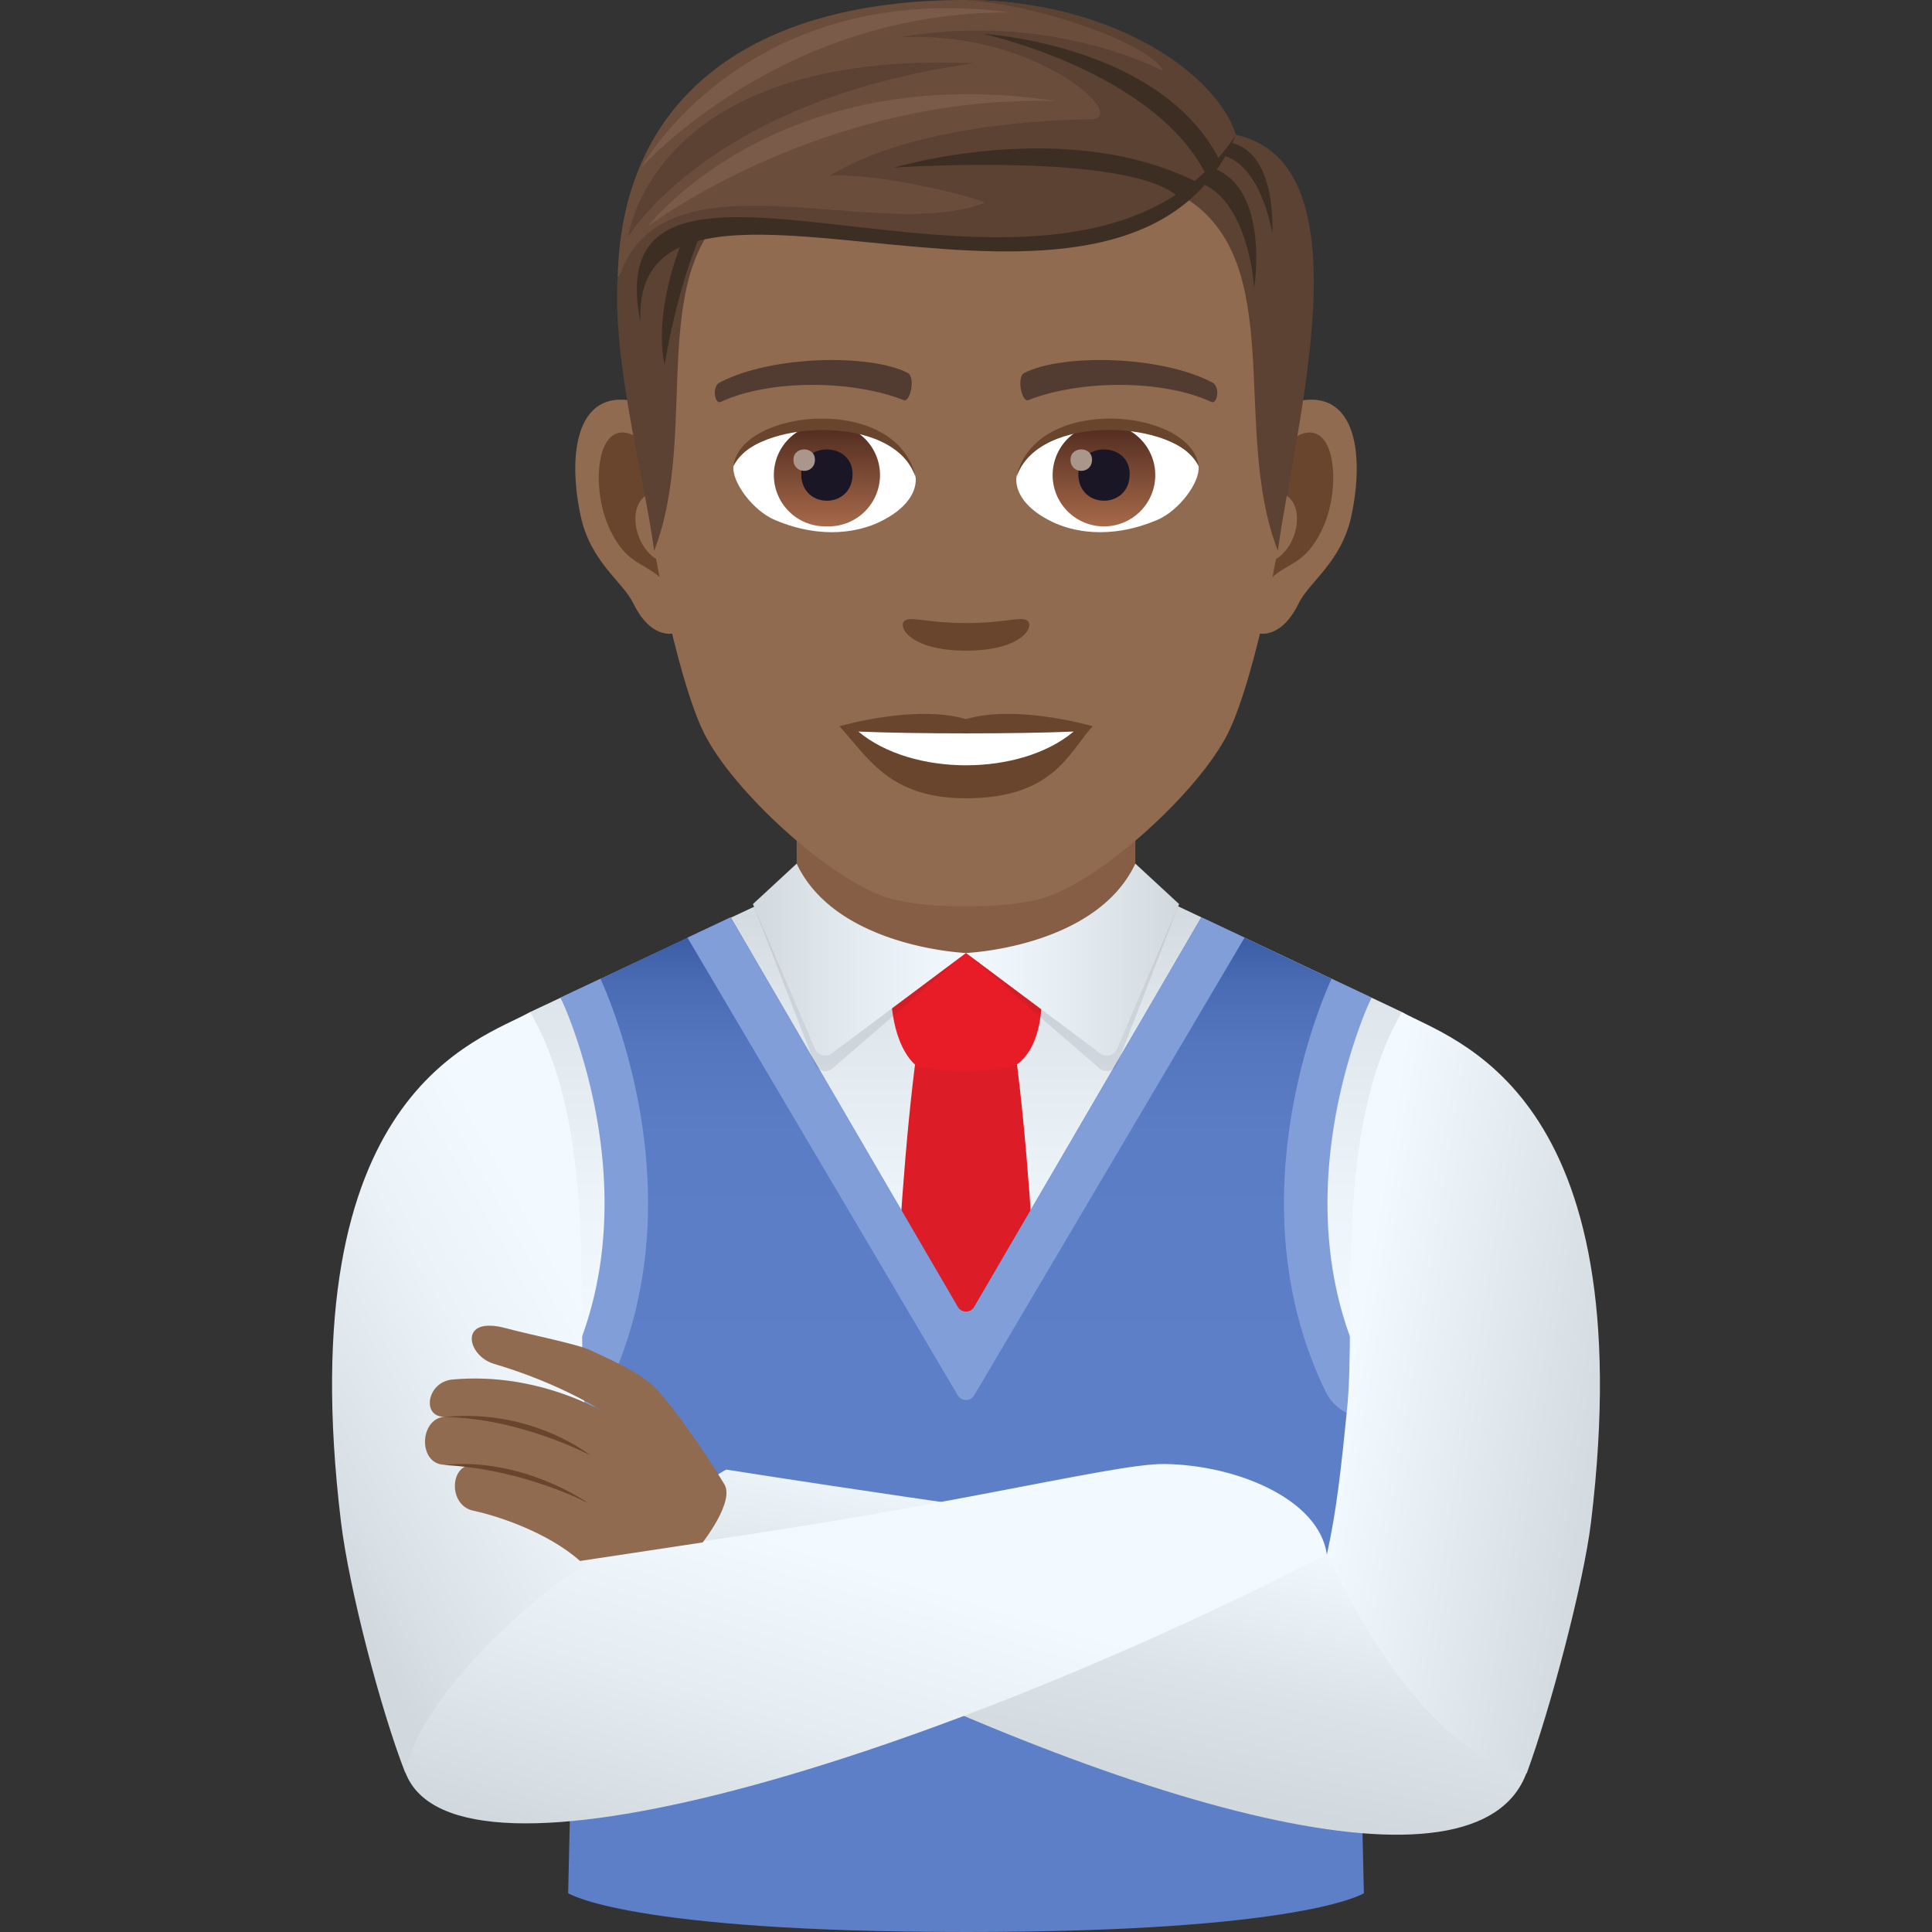 <svg xmlns="http://www.w3.org/2000/svg" xml:space="preserve" style="enable-background:new 0 0 64 64" viewBox="0 0 64 64"><rect x="0" y="0" width="64" height="64" fill="#333333" stroke="none"/><linearGradient id="a" x1="32.001" x2="32.001" y1="45.358" y2="29.332" gradientUnits="userSpaceOnUse"><stop offset="0" style="stop-color:#f2f9ff"/><stop offset=".338" style="stop-color:#edf4fa"/><stop offset=".725" style="stop-color:#dfe6ec"/><stop offset="1" style="stop-color:#d1d8de"/></linearGradient><path d="m37.563 29.332-11.125.02-8.877 4.173 1.262 11.834h26.356l1.262-11.834z" style="fill:url(#a)"/><path d="M33.64 34.893c-.098-.74-3.181-.74-3.28 0-.365 2.725-.614 6.372-.785 10.262h4.85c-.17-3.89-.42-7.537-.784-10.262z" style="fill:#dc1c27"/><linearGradient id="b" x1="32.001" x2="32.001" y1="50.655" y2="30.707" gradientUnits="userSpaceOnUse"><stop offset=".244" style="stop-color:#5d7fc7"/><stop offset=".657" style="stop-color:#5b7dc5"/><stop offset=".806" style="stop-color:#5476be"/><stop offset=".911" style="stop-color:#496bb3"/><stop offset=".997" style="stop-color:#385aa2"/><stop offset="1" style="stop-color:#3759a1"/></linearGradient><path d="m45.43 33.047-5.633-2.66L32 43.762l-7.796-13.375-5.634 2.66s3.408 6.447.645 12.312l-.394 17.356S20.788 64 32.002 64c11.212 0 13.178-1.285 13.178-1.285l-.394-17.357c-2.763-5.864.645-12.31.645-12.31z" style="fill:url(#b)"/><path d="m45.43 33.047-1.32-.623c-.41.897-3.207 7.476-.2 13.67.258.53.755.833 1.269.833V45.36c-2.848-5.865.251-12.312.251-12.312zM20.09 46.094c3.008-6.193.212-12.77-.199-13.67l-1.32.623s3.1 6.447.251 12.311v1.57c.514-.001 1.011-.304 1.269-.834zm21.137-15.032-1.43-.675L32.28 43.28a.318.318 0 0 1-.56 0l-7.516-12.894-1.43.675L31.72 46.21a.318.318 0 0 0 .559 0l8.947-15.147z" style="fill:#829ed9"/><path d="M26.392 30.18 32 33.27l5.61-3.088v-5.135H26.39z" style="fill:#855e45"/><path d="M33.737 35.226c-.392.323-3.125.358-3.471 0-.821-.845-.753-2.521-.753-2.521s2.17-1.137 2.488-1.137c.32 0 2.49 1.137 2.49 1.137s.19 1.747-.754 2.521z" style="fill:#e81c27"/><path d="m37.61 28.805 1.45 1.143-2.03 5.248a.38.38 0 0 1-.656.154l-4.373-3.782s4.01.637 5.609-2.763z" style="opacity:.1;fill:#302c3b"/><linearGradient id="c" x1="32" x2="39.06" y1="31.788" y2="31.788" gradientUnits="userSpaceOnUse"><stop offset="0" style="stop-color:#f2f9ff"/><stop offset=".478" style="stop-color:#e5ecf2"/><stop offset="1" style="stop-color:#d1d8de"/></linearGradient><path d="m37.61 28.609 1.45 1.34-2.034 4.742a.38.38 0 0 1-.638.16L32 31.569s4.301-.176 5.61-2.96z" style="fill:url(#c)"/><path d="m26.391 28.805-1.449 1.143 2.03 5.248a.38.38 0 0 0 .654.154l4.375-3.782s-4.012.637-5.61-2.763z" style="opacity:.1;fill:#302c3b"/><linearGradient id="d" x1="24.942" x2="32" y1="31.788" y2="31.788" gradientUnits="userSpaceOnUse"><stop offset="0" style="stop-color:#d1d8de"/><stop offset=".522" style="stop-color:#e5ecf2"/><stop offset="1" style="stop-color:#f2f9ff"/></linearGradient><path d="m26.391 28.609-1.449 1.34 2.033 4.742a.38.38 0 0 0 .637.16L32 31.569s-4.3-.176-5.609-2.96z" style="fill:url(#d)"/><linearGradient id="e" x1="35.875" x2="37.806" y1="58.599" y2="49.115" gradientUnits="userSpaceOnUse"><stop offset="0" style="stop-color:#d1d8de"/><stop offset=".396" style="stop-color:#dce3e9"/><stop offset=".935" style="stop-color:#f2f9ff"/></linearGradient><path d="M50.565 58.735c-1.618 4.359-12.899 1.379-26.326-5.51-3.024-3.314-.174-4.542-.174-4.542s9.362 1.49 19.89 2.806c0 0 5.179 3.626 6.61 7.246z" style="fill:url(#e)"/><linearGradient id="f" x1="53.73" x2="44.71" y1="46.982" y2="45.519" gradientUnits="userSpaceOnUse"><stop offset="0" style="stop-color:#d1d8de"/><stop offset="1" style="stop-color:#f2f9ff"/></linearGradient><path d="M46.44 33.525c-2.285 3.92-1.498 10.015-1.816 13.145-.19 1.88-.335 3.314-.67 4.83 1.225 2.577 3.714 6.772 6.62 7.245.763-2.07 1.883-6.264 2.132-8.332 1.722-14.307-4.615-15.958-6.265-16.888z" style="fill:url(#f)"/><linearGradient id="g" x1="26.075" x2="29.432" y1="63.219" y2="52.044" gradientUnits="userSpaceOnUse"><stop offset="0" style="stop-color:#d1d8de"/><stop offset=".522" style="stop-color:#e5ecf2"/><stop offset="1" style="stop-color:#f2f9ff"/></linearGradient><path d="M13.437 58.735c1.681 4.327 17.1-.367 30.517-7.246-.268-1.84-3.004-2.961-5.377-2.992-1.828-.021-8.012 1.675-18.53 2.992-2.745-.236-7.428 5.155-6.61 7.246z" style="fill:url(#g)"/><linearGradient id="h" x1="9.513" x2="19.697" y1="49.464" y2="43.72" gradientUnits="userSpaceOnUse"><stop offset="0" style="stop-color:#d1d8de"/><stop offset=".165" style="stop-color:#d9e0e6"/><stop offset=".654" style="stop-color:#ebf2f8"/><stop offset="1" style="stop-color:#f2f9ff"/></linearGradient><path d="M19.377 46.67c-.317-3.13.47-9.225-1.817-13.145-1.65.93-7.992 2.582-6.265 16.888.268 2.215 1.315 6.23 2.132 8.322.34-2.394 4.62-6.399 6.61-7.246-.325-1.505-.469-2.93-.66-4.819z" style="fill:url(#h)"/><path d="M21.808 46.074c-.565-.637-1.885-1.16-2.23-1.338-.383-.198-2.067-.533-2.794-.731-1.627-.45-1.312.909-.431 1.17 2.325.69 3.694 1.631 3.694 1.631s-2.182-1.37-5.053-1.108c-.852.073-1.034 1.234-.287 1.234-.823.094-.852 1.557 0 1.589.306.01.555.02.785.03-.594.158-.594 1.339.2 1.496.747.157 2.441.7 3.522 1.662l4.063-.614s1.065-1.351.719-1.926c-.782-1.299-1.717-2.566-2.188-3.095z" style="fill:#916b50"/><path d="M14.697 46.942c2.517.021 4.853 1.265 4.853 1.265s-1.934-1.568-4.853-1.265zm0 1.589c2.642.126 4.795 1.265 4.795 1.265s-2.172-1.547-4.795-1.265z" style="fill:#69452d"/><path d="M43.2 13.253c-1.733.209-2.985 6.009-1.894 7.54.153.213 1.046.555 1.709-.796.367-.748 1.424-1.373 1.753-2.916.42-1.978.158-4.037-1.568-3.828zm-22.399 0c1.734.209 2.986 6.009 1.894 7.54-.153.213-1.046.555-1.71-.796-.365-.748-1.424-1.373-1.752-2.916-.421-1.978-.158-4.037 1.568-3.828z" style="fill:#916b50"/><path d="M43.154 14.363c-.453.143-.947.832-1.214 1.976 1.58-.34 1.186 2.292-.189 2.341.014.265.03.537.064.823.661-.96 1.335-.575 2.001-2.004.6-1.287.458-3.486-.662-3.136zm-21.093 1.973c-.269-1.142-.76-1.83-1.213-1.973-1.12-.35-1.264 1.848-.663 3.136.666 1.429 1.34 1.043 2.002 2.004.032-.287.051-.56.061-.824-1.359-.064-1.749-2.664-.187-2.343z" style="fill:#69452d"/><path d="M32 2.098c-7.512 0-11.131 5.679-10.679 13.574.09 1.588 1.078 6.77 2.008 8.628.953 1.902 4.138 4.834 6.088 5.441 1.234.382 3.934.382 5.165 0 1.952-.607 5.139-3.539 6.09-5.44.933-1.86 1.918-7.04 2.007-8.63.455-7.894-3.164-13.573-10.68-13.573z" style="fill:#916b50"/><path d="M40.163 12.673c-1.718-.91-5.005-.954-6.23-.319-.265.121-.09.983.13.901 1.706-.675 4.46-.69 6.058.058.214.097.302-.513.042-.64zm-16.325 0c1.718-.91 5.005-.954 6.231-.319.262.121.09.983-.131.901-1.71-.675-4.46-.69-6.06.058-.21.097-.299-.513-.04-.64z" style="fill:#523c31"/><path d="M34.028 20.557c-.214-.149-.717.082-2.028.082-1.307 0-1.812-.23-2.026-.082-.257.182.152.997 2.026.997 1.876 0 2.286-.815 2.028-.997z" style="fill:#69452d"/><path d="M30.329 15.77c.063.497-.274 1.086-1.208 1.528-.593.281-1.83.612-3.452-.073-.726-.306-1.435-1.26-1.371-1.788.88-1.657 5.208-1.9 6.03.332z" style="fill:#fff"/><linearGradient id="i" x1="-1209.991" x2="-1209.991" y1="170.71" y2="170.193" gradientTransform="translate(7977.155 -1104.145) scale(6.57)" gradientUnits="userSpaceOnUse"><stop offset="0" style="stop-color:#a6694a"/><stop offset="1" style="stop-color:#4f2a1e"/></linearGradient><path d="M27.393 14.038a1.7 1.7 0 1 1 0 3.398 1.7 1.7 0 1 1 0-3.398z" style="fill:url(#i)"/><path d="M26.542 15.705c0 1.176 1.7 1.176 1.7 0 0-1.09-1.7-1.09-1.7 0z" style="fill:#1a1626"/><path d="M26.284 15.228c0 .493.712.493.712 0 0-.455-.712-.455-.712 0z" style="fill:#ab968c"/><path d="M30.337 15.835c-.69-2.216-5.4-1.889-6.04-.399.237-1.908 5.452-2.413 6.04.399z" style="fill:#69452d"/><path d="M33.673 15.77c-.064.497.272 1.086 1.207 1.528.594.281 1.829.612 3.45-.073.73-.306 1.437-1.26 1.374-1.788-.88-1.657-5.21-1.9-6.031.332z" style="fill:#fff"/><linearGradient id="j" x1="-1211.293" x2="-1211.293" y1="170.71" y2="170.193" gradientTransform="translate(7994.886 -1104.145) scale(6.57)" gradientUnits="userSpaceOnUse"><stop offset="0" style="stop-color:#a6694a"/><stop offset="1" style="stop-color:#4f2a1e"/></linearGradient><path d="M36.57 14.038a1.7 1.7 0 1 1-1.7 1.698 1.7 1.7 0 0 1 1.7-1.698z" style="fill:url(#j)"/><path d="M35.721 15.705c0 1.176 1.701 1.176 1.701 0 0-1.09-1.7-1.09-1.7 0z" style="fill:#1a1626"/><path d="M35.462 15.228c0 .493.713.493.713 0 0-.455-.713-.455-.713 0z" style="fill:#ab968c"/><path d="M33.664 15.835c.69-2.215 5.396-1.898 6.04-.399-.24-1.908-5.452-2.413-6.04.399z" style="fill:#69452d"/><path d="m40.943 4.466-1.71 2.07c3.462 2.123 1.525 7.669 3.098 11.71.535-4.031 3.039-12.825-1.388-13.78zM22.989 5.49l1.71 1.046c-3.462 2.124-1.456 7.67-3.029 11.71-.535-4.031-3.107-11.801 1.319-12.756z" style="fill:#5c4233"/><path d="M39.131 5.95c2.199-.008 2.417 3.584 2.417 3.584s.66-4.09-2.133-4.09l-.284.506zM23.215 7.725c-.882 2.153-1.194 4.365-1.194 4.365s-.465-1.55.645-4.287l.549-.078z" style="fill:#3d2e24"/><path d="M40.007 5.112c1.718-.179 2.135 2.613 2.135 2.613s.236-3.25-1.947-3.031l-.188.418z" style="fill:#3d2e24"/><path d="M40.942 4.466S38.38 0 31.966 0c-6.964 0-11.354 3.12-11.504 9.163 4.266-4.205 15.502 2.333 20.48-4.697z" style="fill:#6b4d3c"/><path d="M40.942 4.466C40.285 2.404 36.792 0 31.966 0c2.675.189 6.201 1.514 6.564 2.351 0 0-3.7-1.994-8.693-1.12 4.578-.208 7.6 2.703 6.314 2.719-1.253.015-5.908.172-8.67 1.874 1.777-.12 5.285.836 5.125.898-3.536 1.368-10.635-1.887-12.092 2.44 5.481-4.696 15.94 2.868 20.428-4.696z" style="fill:#5c4233"/><path d="M40.942 4.466c-3.66 8.652-20.106-1.023-19.723 6.221-1.68-8.313 14.31 1.94 19.723-6.22z" style="fill:#3d2e24"/><path d="M39.94 5.762C38.2 2.348 32.56 1.12 32.56 1.12s5.897.337 7.839 4.185l-.459.457zm-.893.774c-1.62-1.518-9.434-.983-9.434-.983s5.696-1.718 10.052.487l-.618.496z" style="fill:#3d2e24"/><path d="M20.811 7.846s.767-6.215 11.45-5.75c-8.783 1.217-11.45 5.75-11.45 5.75z" style="fill:#5c4233"/><path d="M21.472 7.49s4.232-5.54 13.524-4.143C27.244 3.121 21.472 7.49 21.472 7.49zm-.232-1.936S25.886.328 33.502.416C24.7-.754 21.239 5.554 21.239 5.554z" style="fill:#7a5b49"/><path d="M32 23.821c-1.688-.497-4.194.237-4.194.237.955 1.037 1.652 2.386 4.194 2.386 2.913 0 3.408-1.53 4.195-2.386 0 0-2.506-.736-4.195-.237z" style="fill:#69452d"/><path d="M28.435 24.234c1.772 1.486 5.35 1.494 7.13 0-1.886.08-5.229.08-7.13 0z" style="fill:#fff"/></svg>
